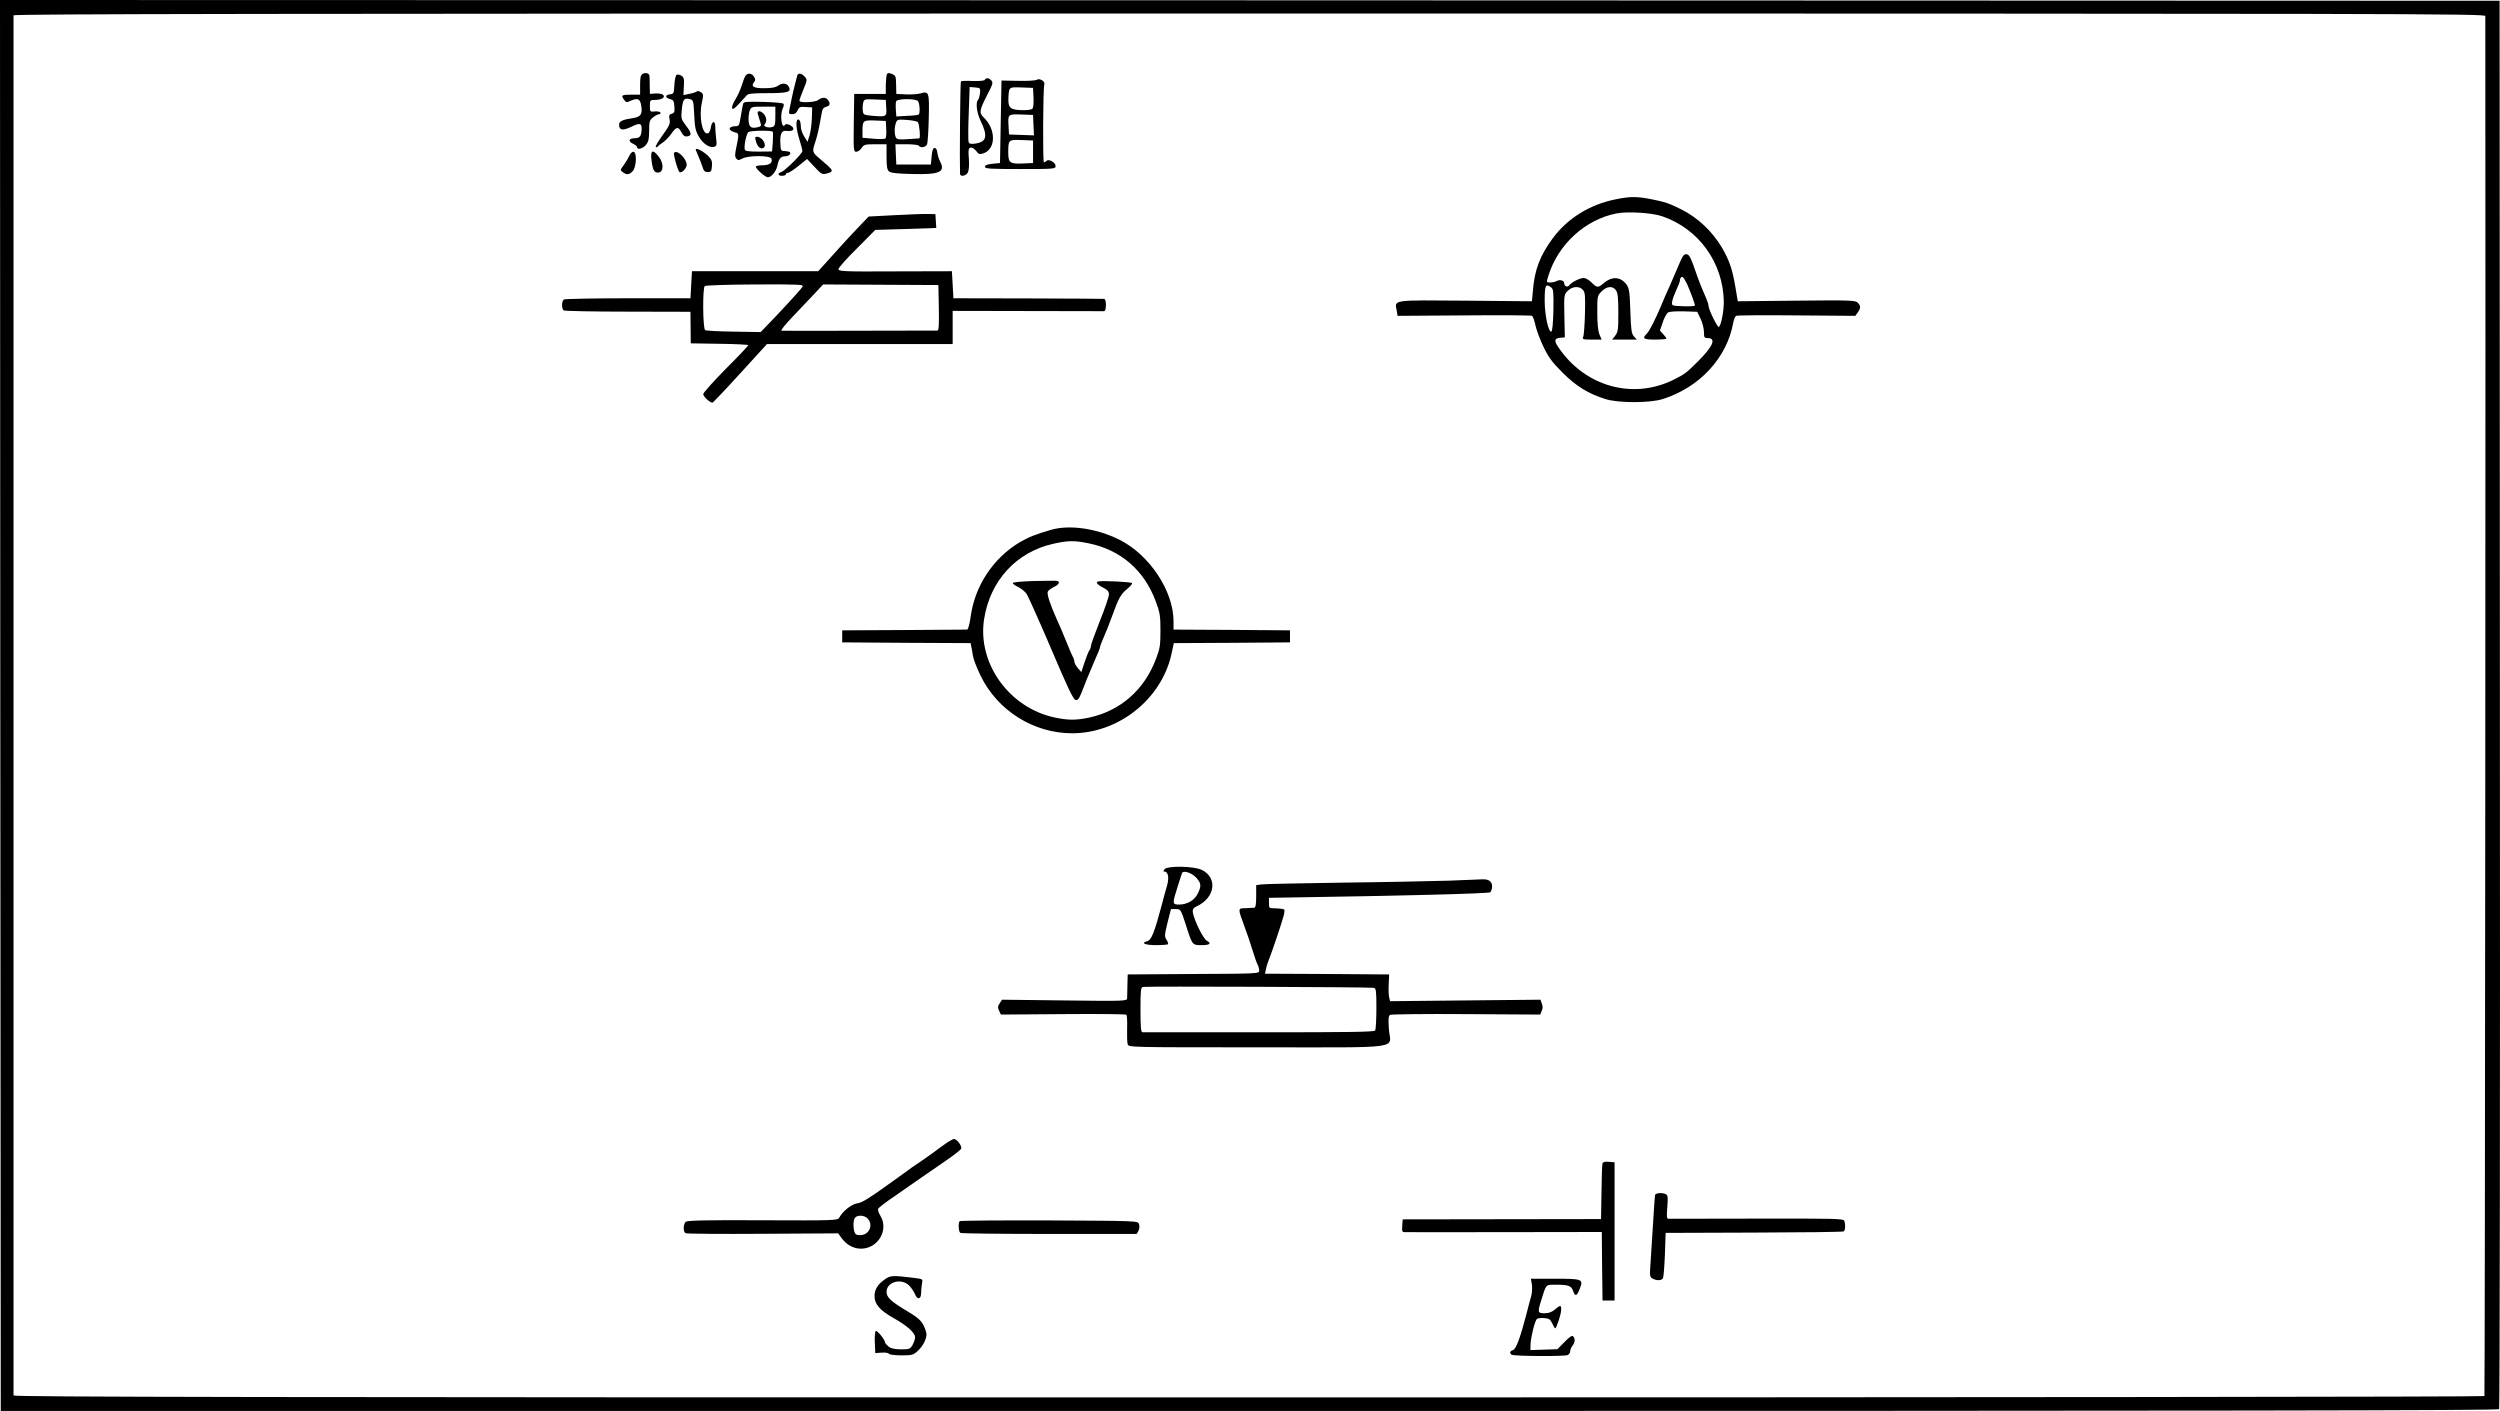 <?xml version="1.0" standalone="no"?>
<!DOCTYPE svg PUBLIC "-//W3C//DTD SVG 20010904//EN"
 "http://www.w3.org/TR/2001/REC-SVG-20010904/DTD/svg10.dtd">
<svg version="1.0" xmlns="http://www.w3.org/2000/svg"
 width="1663.771pt" height="939.008pt" viewBox="0 0 1663.771 939.008"
 preserveAspectRatio="xMidYMid meet">
<g transform="translate(-148.998,1008.001) scale(0.1,-0.1)"
fill="#000000" stroke="none">
<g>
<path d="M1492 5385 l3 -4695 8309 0 c6637 0 8311 3 8318 12 4 7 7 2119 5
4693 l-2 4680 -8318 3 -8317 2 2 -4695z m16538 4588 c3 -1799 -2 -9178 -6
-9184 -3 -5 -3311 -9 -8225 -9 -6568 0 -8219 3 -8219 13 0 11 0 9156 0 9185 0
9 1652 12 8225 12 7827 0 8225 -1 8225 -17z"/>
<g>
<path d="M5767 9588 c-13 -7 -17 -23 -17 -73 l0 -65 -60 0 c-63 0 -69 -4 -46
-35 12 -17 17 -18 40 -7 47 21 64 16 72 -23 12 -63 0 -83 -54 -91 -68 -10 -92
-21 -92 -43 0 -38 23 -42 79 -16 56 28 71 26 71 -8 0 -52 -11 -67 -46 -67 -41
0 -46 -21 -9 -38 14 -6 25 -16 25 -22 0 -20 39 -9 59 16 17 21 21 41 21 95 0
61 3 70 26 88 15 12 33 21 41 21 8 0 11 5 8 11 -4 6 -21 9 -38 7 -31 -3 -32
-2 -32 37 0 39 1 40 37 40 44 0 71 20 48 36 -8 5 -31 8 -50 7 l-35 -3 -1 55
c0 30 -1 60 -2 66 -3 17 -26 23 -45 12z"/>
</g>
<g>
<path d="M7393 9587 c-4 -6 -7 -39 -8 -72 l0 -60 -105 0 -105 0 -3 -192 c-2
-184 -2 -193 17 -193 10 0 26 11 35 25 15 23 23 25 91 25 l75 0 0 -84 c0 -65
4 -87 17 -97 11 -10 56 -15 152 -17 184 -5 224 13 188 82 -9 17 -17 45 -19 61
-2 19 -9 30 -18 30 -11 0 -16 -15 -20 -55 l-5 -55 -115 0 -115 0 -3 68 -3 67
75 0 c41 0 78 -4 81 -10 10 -16 44 -11 54 8 5 9 10 88 12 175 4 176 2 182 -57
165 -19 -5 -62 -8 -97 -6 l-62 3 -1 50 c-2 71 -1 71 -29 83 -18 8 -26 8 -32
-1z m-5 -223 c4 -61 1 -62 -88 -55 -63 6 -65 7 -68 35 -2 15 -1 39 3 53 5 23
9 24 78 21 l72 -3 3 -51z m210 44 c13 -13 17 -84 5 -91 -5 -3 -39 -7 -78 -8
l-70 -4 -3 44 c-2 24 -1 50 2 57 7 18 127 19 144 2z m0 -140 c10 -9 19 -106
10 -109 -2 0 -35 -2 -75 -5 -52 -4 -73 -2 -79 8 -12 18 -13 68 -2 99 8 24 12
25 71 21 34 -2 68 -9 75 -14z m-210 -47 c2 -30 -1 -58 -5 -62 -5 -5 -41 -6
-81 -2 l-72 6 0 43 c0 72 3 75 84 72 l71 -3 3 -54z"/>
</g>
<g>
<path d="M5993 9582 c-7 -4 -13 -34 -15 -67 -3 -57 -4 -60 -31 -63 -33 -4 -31
-24 4 -32 20 -5 25 -13 27 -49 3 -36 0 -43 -18 -48 -17 -5 -19 -11 -14 -38 5
-28 -1 -42 -46 -104 -29 -40 -49 -75 -46 -79 4 -3 10 -2 14 4 4 5 19 17 34 26
14 10 39 35 55 57 34 49 47 51 68 10 12 -22 22 -29 37 -27 33 5 32 22 -6 71
-33 43 -34 49 -29 104 7 71 15 83 51 74 27 -7 27 -9 32 -107 4 -84 9 -106 32
-145 28 -48 74 -77 104 -65 14 5 15 15 10 53 -3 25 -6 61 -6 80 0 45 -23 39
-30 -8 -3 -20 -11 -35 -21 -37 -35 -7 -58 109 -39 200 12 56 12 62 -5 74 -11
8 -23 10 -29 5 -6 -5 -28 -12 -50 -16 l-38 -8 3 58 c3 49 1 60 -16 71 -11 7
-25 10 -32 6z"/>
</g>
<g>
<path d="M6453 9578 c-6 -7 -18 -37 -27 -67 -9 -29 -28 -71 -42 -93 -14 -22
-24 -47 -22 -56 3 -13 13 -8 44 25 21 23 45 49 52 57 10 13 36 16 140 16 129
0 156 7 145 36 -11 29 -42 36 -71 16 -20 -14 -45 -19 -95 -19 -72 -1 -92 12
-68 41 9 11 9 19 -1 35 -14 24 -41 27 -55 9z"/>
</g>
<g>
<path d="M6796 9578 c-2 -7 -9 -33 -15 -58 -7 -25 -16 -65 -21 -90 -5 -25 -12
-60 -16 -77 -6 -30 -4 -33 18 -33 17 0 29 8 36 26 11 22 17 25 55 22 l42 -3
-2 -70 c-1 -38 -8 -90 -15 -115 l-14 -44 -22 36 c-12 19 -22 47 -22 61 0 34
-10 58 -21 51 -15 -9 -10 -65 11 -132 11 -35 20 -70 20 -77 0 -17 -116 -132
-141 -140 -27 -9 -23 -25 6 -25 14 0 25 5 25 10 0 6 6 10 14 10 8 0 39 21 70
46 l57 46 49 -52 c43 -47 52 -52 77 -46 57 15 56 18 -44 102 -48 41 -49 45
-27 110 14 43 24 85 42 189 5 31 12 40 32 45 25 7 28 23 8 47 -14 17 -38 16
-62 -2 -22 -17 -126 -21 -126 -5 0 5 12 39 27 75 26 63 26 65 8 85 -20 23 -44
26 -49 8z"/>
</g>
<g>
<path d="M8044 9549 c-4 -7 -34 -9 -80 -8 -40 2 -76 1 -79 -3 -5 -4 -9 -526
-6 -615 1 -21 39 -15 52 9 7 13 10 48 7 90 -5 56 -3 71 10 75 9 4 23 -4 37
-20 19 -25 24 -26 51 -17 83 29 83 161 0 239 -31 30 -29 46 26 153 36 69 38
79 25 93 -18 18 -33 19 -43 4z m-32 -89 c-2 -19 -8 -39 -13 -44 -17 -18 -9
-86 16 -138 50 -103 42 -141 -31 -153 -33 -5 -43 -3 -48 10 -3 9 -3 95 1 191
l6 175 36 -3 c35 -3 36 -4 33 -38z"/>
</g>
<g>
<path d="M8390 9549 c-8 -5 -64 -9 -125 -7 l-110 2 -5 -275 -5 -274 -50 -5
c-36 -4 -50 -9 -50 -20 0 -13 33 -15 235 -15 227 0 235 1 235 20 0 23 -45 49
-59 35 -6 -6 -14 -10 -19 -10 -8 0 -6 494 3 518 7 20 -31 44 -50 31z m-22
-117 c2 -35 -1 -69 -7 -75 -5 -7 -35 -11 -72 -10 -76 2 -91 16 -88 83 4 72 3
71 88 68 l76 -3 3 -63z m0 -185 l3 -68 -83 3 -83 3 -3 54 c-5 82 -4 82 85 79
l78 -3 3 -68z m-3 -177 l0 -75 -68 -3 c-86 -4 -97 5 -97 73 0 85 1 86 89 83
l76 -3 0 -75z"/>
</g>
<g>
<path d="M6436 9390 c-4 -15 -8 -36 -21 -112 -5 -31 -10 -38 -28 -38 -34 0
-51 -14 -35 -27 7 -6 22 -13 33 -15 23 -4 23 -15 5 -100 -10 -46 -10 -61 0
-73 11 -13 15 -13 41 0 41 22 185 21 193 -1 10 -27 -13 -44 -60 -44 -24 0 -44
-4 -44 -9 0 -15 63 -71 80 -71 24 0 56 40 64 79 8 44 23 61 52 61 23 0 41 16
30 28 -4 3 -19 6 -34 7 -25 0 -27 3 -29 57 -2 57 10 81 39 77 30 -4 48 2 48
14 0 18 -47 40 -55 27 -23 -38 -37 69 -14 112 6 11 7 24 2 28 -4 5 -65 10
-136 12 -106 2 -128 1 -131 -12z m214 -84 c0 -56 -3 -66 -20 -71 -29 -9 -65 4
-51 18 16 16 13 48 -6 69 -21 23 -47 24 -40 1 3 -10 10 -33 15 -50 10 -30 9
-33 -13 -39 -45 -11 -60 -2 -63 42 -2 22 2 52 7 67 10 26 13 27 91 27 l80 0 0
-64z m-17 -103 c2 -5 2 -36 0 -69 l-5 -62 -88 -1 c-61 0 -90 3 -93 12 -8 21
10 109 24 118 17 11 156 12 162 2z"/>
<g>
<path d="M6522 9135 c11 -34 31 -50 49 -39 26 16 -8 74 -43 74 -14 0 -15 -5
-6 -35z"/>
</g>
</g>
<g>
<path d="M6120 9085 c0 -3 8 -22 17 -43 9 -20 22 -53 28 -72 8 -28 16 -35 35
-35 22 0 25 5 28 39 3 29 -2 44 -20 63 -30 32 -88 64 -88 48z"/>
</g>
<g>
<path d="M5678 9043 c-7 -16 -24 -43 -37 -62 -24 -32 -25 -34 -6 -47 26 -19
41 -18 65 6 26 26 30 130 5 130 -9 0 -21 -12 -27 -27z"/>
</g>
<g>
<path d="M5826 9013 c8 -67 19 -85 48 -81 33 5 34 61 1 104 -41 54 -58 46 -49
-23z"/>
</g>
<g>
<path d="M5976 9062 c-6 -10 23 -113 35 -126 12 -13 49 22 49 47 0 42 -67 106
-84 79z"/>
</g>
<g>
<path d="M12245 8754 c-174 -34 -324 -127 -423 -262 -83 -113 -119 -208 -130
-342 l-7 -75 -440 4 c-494 4 -474 7 -460 -65 l6 -36 442 3 c243 2 447 1 453
-3 6 -4 16 -33 23 -65 7 -32 31 -96 54 -143 33 -69 57 -101 126 -170 91 -91
173 -141 286 -176 85 -27 295 -27 380 0 246 78 428 274 470 509 4 20 12 41 19
45 6 4 187 5 402 3 l391 -3 17 23 c20 30 20 43 -1 65 -16 15 -49 17 -408 13
l-390 -4 -16 95 c-20 119 -40 177 -90 263 -64 107 -159 198 -269 253 -76 39
-112 51 -204 69 -93 18 -137 18 -231 -1z m309 -114 c242 -84 403 -307 408
-566 1 -64 -18 -160 -33 -170 -9 -5 -69 117 -69 142 0 7 -6 28 -14 46 -35 80
-45 106 -60 148 -44 128 -52 145 -72 148 -17 2 -26 -10 -49 -65 -16 -37 -42
-97 -57 -133 -36 -80 -43 -96 -61 -140 -42 -99 -79 -172 -97 -190 -33 -33 -24
-40 55 -40 41 0 75 3 75 7 0 4 -10 17 -22 30 l-21 23 19 56 c10 31 27 60 36
65 10 6 57 8 106 7 l87 -3 22 -45 c12 -25 22 -64 23 -87 0 -39 2 -43 25 -43
59 0 35 -56 -67 -157 -72 -72 -87 -84 -158 -119 -271 -136 -590 -48 -767 212
-32 46 -29 62 9 66 l32 3 -3 142 c-3 141 -2 143 23 168 30 30 76 33 100 6 15
-17 17 -37 14 -158 -2 -76 -7 -146 -12 -155 -7 -16 -1 -18 57 -18 l66 0 -15
35 c-9 23 -14 71 -14 145 0 110 0 112 29 141 35 35 74 38 95 7 13 -17 16 -51
16 -149 0 -113 -2 -129 -21 -153 l-20 -26 82 0 82 0 -19 21 c-16 18 -20 42
-24 169 -4 131 -8 152 -26 177 -39 52 -96 56 -152 8 -38 -32 -44 -31 -80 5
-17 17 -40 30 -52 30 -26 0 -81 -28 -96 -48 -12 -17 -34 -8 -34 13 0 18 -28
27 -50 15 -10 -6 -30 -10 -44 -10 -25 0 -25 0 -12 43 64 210 246 377 456 417
73 14 237 4 304 -20z m162 -447 c20 -44 54 -134 54 -146 0 -4 -35 -7 -77 -5
-77 3 -78 3 -75 28 1 14 14 49 27 78 14 29 25 58 25 66 0 16 10 27 20 21 4 -3
16 -22 26 -42z m-903 -26 c15 -11 17 -29 15 -151 -2 -89 -7 -141 -14 -143 -19
-6 -44 112 -44 205 0 105 6 117 43 89z"/>
</g>
<g>
<path d="M7443 8648 l-172 -9 -69 -72 c-38 -40 -95 -101 -127 -137 -32 -36
-77 -85 -99 -110 l-41 -45 -420 0 -420 0 -5 -90 -5 -90 -415 0 c-228 0 -421
-4 -427 -8 -16 -10 -17 -63 -1 -73 6 -4 199 -8 427 -8 l416 -1 1 -105 1 -105
191 -3 c106 -1 192 -6 192 -9 0 -4 -67 -75 -150 -158 -82 -83 -150 -159 -150
-168 0 -15 44 -57 61 -57 4 0 88 88 185 195 l178 195 618 0 618 0 0 111 0 110
498 -1 c273 -1 503 -1 510 -1 7 1 12 16 12 41 0 25 -5 40 -12 41 -7 1 -236 2
-508 3 l-495 1 -5 90 -5 90 -377 -1 c-346 -2 -378 0 -378 15 0 9 55 71 123
138 l122 123 203 6 203 7 -3 46 -3 46 -50 1 c-27 1 -127 -3 -222 -8z m-612
-476 c-8 -15 -140 -159 -242 -264 l-37 -38 -178 3 c-99 1 -185 6 -191 10 -16
10 -18 278 -3 293 5 5 145 10 334 11 301 1 325 0 317 -15z m907 -141 c2 -117
0 -151 -10 -151 -7 0 -240 0 -518 -1 -278 -1 -511 -1 -519 0 -8 1 26 43 75 94
49 51 114 120 145 153 l57 61 383 -2 384 -2 3 -152z"/>
</g>
<g>
<path d="M8485 6554 c-101 -29 -151 -49 -209 -83 -176 -105 -298 -290 -326
-493 -7 -52 -17 -88 -24 -88 -6 0 -195 -1 -421 -3 l-410 -2 0 -40 0 -40 427
-3 428 -2 4 -23 c3 -12 8 -40 11 -62 3 -22 26 -80 50 -130 112 -233 353 -385
610 -385 308 0 592 225 660 522 l17 78 387 2 386 3 0 40 0 40 -387 3 -388 2 0
55 c0 202 -160 443 -360 543 -150 75 -331 102 -455 66z m251 -90 c213 -44 369
-179 446 -387 27 -73 31 -94 31 -192 0 -96 -3 -120 -28 -185 -77 -210 -238
-351 -448 -396 -87 -18 -138 -18 -228 1 -302 64 -515 360 -470 653 39 256 214
448 460 503 98 22 141 23 237 3z"/>
<g>
<path d="M8363 6213 c-73 -2 -133 -8 -133 -13 0 -5 16 -17 35 -26 20 -9 45
-30 57 -46 11 -17 85 -182 164 -367 110 -259 147 -337 162 -339 20 -3 21 -1
77 143 16 39 41 98 56 133 16 35 29 67 29 72 0 5 6 24 14 42 30 69 44 105 71
178 39 110 56 138 98 172 21 17 35 34 30 38 -7 7 -183 16 -220 11 -25 -2 -13
-21 27 -41 31 -16 40 -26 40 -46 0 -15 -27 -94 -60 -176 -33 -83 -60 -158 -60
-167 0 -9 -4 -21 -9 -27 -5 -5 -19 -40 -32 -78 l-23 -69 -23 27 c-13 15 -23
34 -23 42 0 8 -4 22 -10 32 -5 9 -15 33 -23 52 -51 124 -62 151 -87 205 -41
92 -64 161 -57 177 3 8 22 23 42 32 38 18 43 41 9 41 -10 1 -79 -1 -151 -2z"/>
</g>
</g>
<g>
<path d="M9240 4295 c-8 -10 -9 -15 -2 -15 26 0 34 -40 19 -93 -9 -29 -23 -81
-32 -117 -53 -199 -72 -247 -101 -254 -46 -12 -13 -26 60 -26 40 0 75 3 79 6
3 4 -1 17 -10 30 -14 22 -13 31 7 114 l23 90 32 0 c32 0 33 -1 66 -102 44
-139 43 -138 106 -138 54 0 68 11 35 29 -25 13 -86 139 -94 191 -2 19 4 28 27
39 121 56 140 187 35 241 -51 26 -230 30 -250 5z m213 -58 c32 -37 33 -55 7
-106 -22 -44 -70 -71 -124 -71 -44 0 -45 7 -10 115 14 44 27 86 30 93 7 23 66
4 97 -31z"/>
</g>
<g>
<path d="M11130 4219 c-107 -3 -424 -10 -705 -13 -280 -4 -525 -9 -542 -12
l-33 -5 0 -74 c0 -53 -4 -75 -12 -76 -7 -1 -33 -2 -58 -3 -53 -1 -53 1 -10
-116 18 -47 42 -120 55 -162 13 -42 28 -86 34 -97 6 -11 11 -29 11 -40 0 -21
-4 -21 -437 -23 l-438 -3 -2 -70 c0 -38 -2 -79 -2 -89 -1 -18 -14 -19 -417
-14 l-415 5 -16 -24 c-13 -19 -14 -29 -4 -49 l12 -26 413 3 c228 2 418 0 422
-4 4 -4 7 -46 5 -92 -1 -47 0 -94 4 -105 6 -20 15 -20 865 -20 992 0 883 -15
873 122 -4 67 -3 87 8 94 8 4 236 7 506 5 l493 -3 10 24 c8 16 8 32 1 49 l-9
26 -501 -5 -500 -5 -6 26 c-4 14 -5 54 -3 89 l3 63 -413 3 -414 2 8 33 c3 17
12 45 19 62 16 38 84 238 97 288 6 21 8 41 4 44 -4 4 -28 7 -54 8 -47 0 -47 0
-47 35 l0 35 130 2 c780 12 1332 26 1343 35 6 6 12 23 12 39 0 33 -24 50 -67
47 -15 -1 -116 -5 -223 -9z m-497 -713 c15 -4 17 -19 17 -138 0 -73 -4 -139
-8 -146 -7 -10 -168 -12 -773 -12 -420 0 -770 0 -776 0 -10 0 -13 37 -13 149
0 132 2 150 17 153 25 5 1515 -1 1536 -6z"/>
</g>
<g>
<path d="M7759 2452 c-35 -27 -93 -68 -129 -93 -36 -24 -69 -47 -75 -51 -5 -5
-80 -58 -165 -119 -115 -83 -164 -113 -193 -117 -39 -5 -98 -51 -122 -96 -10
-18 -30 -19 -509 -17 -371 2 -501 -1 -512 -10 -17 -14 -19 -65 -2 -76 7 -4
239 -6 514 -4 l502 3 23 -32 c34 -45 79 -70 129 -70 113 0 187 125 129 219
-11 18 -18 39 -15 46 2 7 55 48 118 90 62 43 142 99 178 124 36 24 107 74 158
109 51 35 96 70 99 78 6 17 -28 63 -48 64 -9 0 -45 -22 -80 -48z m-494 -482
c39 -43 9 -110 -50 -110 -25 0 -34 5 -39 23 -10 36 -7 82 6 95 18 18 63 14 83
-8z"/>
</g>
<g>
<path d="M12155 2338 c-3 -7 -6 -94 -7 -192 l-3 -179 -660 -1 -660 -1 -3 -42
c-3 -36 0 -43 15 -43 10 -1 309 0 665 0 l648 1 2 -228 3 -228 40 0 40 0 0 460
0 460 -38 3 c-24 2 -39 -1 -42 -10z"/>
</g>
<g>
<path d="M12505 2128 c-2 -7 -8 -94 -14 -193 -6 -99 -14 -219 -17 -267 -6 -80
-4 -87 14 -97 27 -15 59 -14 69 2 4 6 10 77 13 157 l5 145 587 2 c323 1 592 4
598 8 11 7 13 45 4 70 -6 15 -55 16 -583 15 -317 -1 -582 -1 -589 -1 -10 1
-11 18 -6 77 5 60 4 78 -7 85 -21 13 -69 11 -74 -3z"/>
</g>
<g>
<path d="M7877 1953 c-11 -10 -8 -71 4 -78 6 -4 272 -7 592 -7 l582 0 12 22
c6 13 8 32 3 44 -7 21 -8 21 -597 24 -324 1 -593 -1 -596 -5z"/>
</g>
<g>
<path d="M7379 1566 c-48 -33 -69 -68 -69 -112 0 -53 36 -95 127 -146 91 -51
143 -98 143 -128 0 -12 -8 -35 -17 -51 -16 -27 -21 -29 -78 -29 -44 1 -66 6
-82 19 -13 11 -23 23 -23 27 0 18 -54 84 -62 76 -5 -5 -8 -40 -6 -78 l3 -69
41 3 c23 2 45 -1 49 -7 3 -6 39 -11 83 -11 72 0 80 2 110 30 39 35 65 93 56
123 -20 68 -38 88 -123 139 -110 65 -141 94 -141 130 0 68 100 95 152 41 15
-16 31 -40 37 -55 15 -40 41 -36 41 6 0 18 3 47 6 64 6 29 5 30 -42 36 -154
19 -167 19 -205 -8z"/>
</g>
<g>
<path d="M11685 1531 c3 -22 1 -56 -5 -78 -6 -21 -22 -78 -34 -128 -40 -152
-67 -224 -87 -230 -21 -7 -25 -20 -8 -31 17 -10 352 -12 372 -2 9 5 17 16 17
26 0 9 7 26 15 36 18 23 19 48 4 63 -7 7 -24 -4 -57 -38 l-47 -48 -90 -3 -90
-3 1 40 c2 47 28 153 42 167 5 5 27 8 48 6 33 -2 41 -8 54 -35 8 -18 17 -33
20 -33 9 0 40 96 40 124 0 32 -5 32 -42 1 -20 -17 -42 -25 -69 -25 -45 0 -47
6 -23 83 35 113 29 107 98 107 84 0 103 -7 115 -41 14 -40 25 -36 44 13 26 65
20 68 -165 68 l-160 0 7 -39z"/>
</g>
</g>
</g>
</svg>
